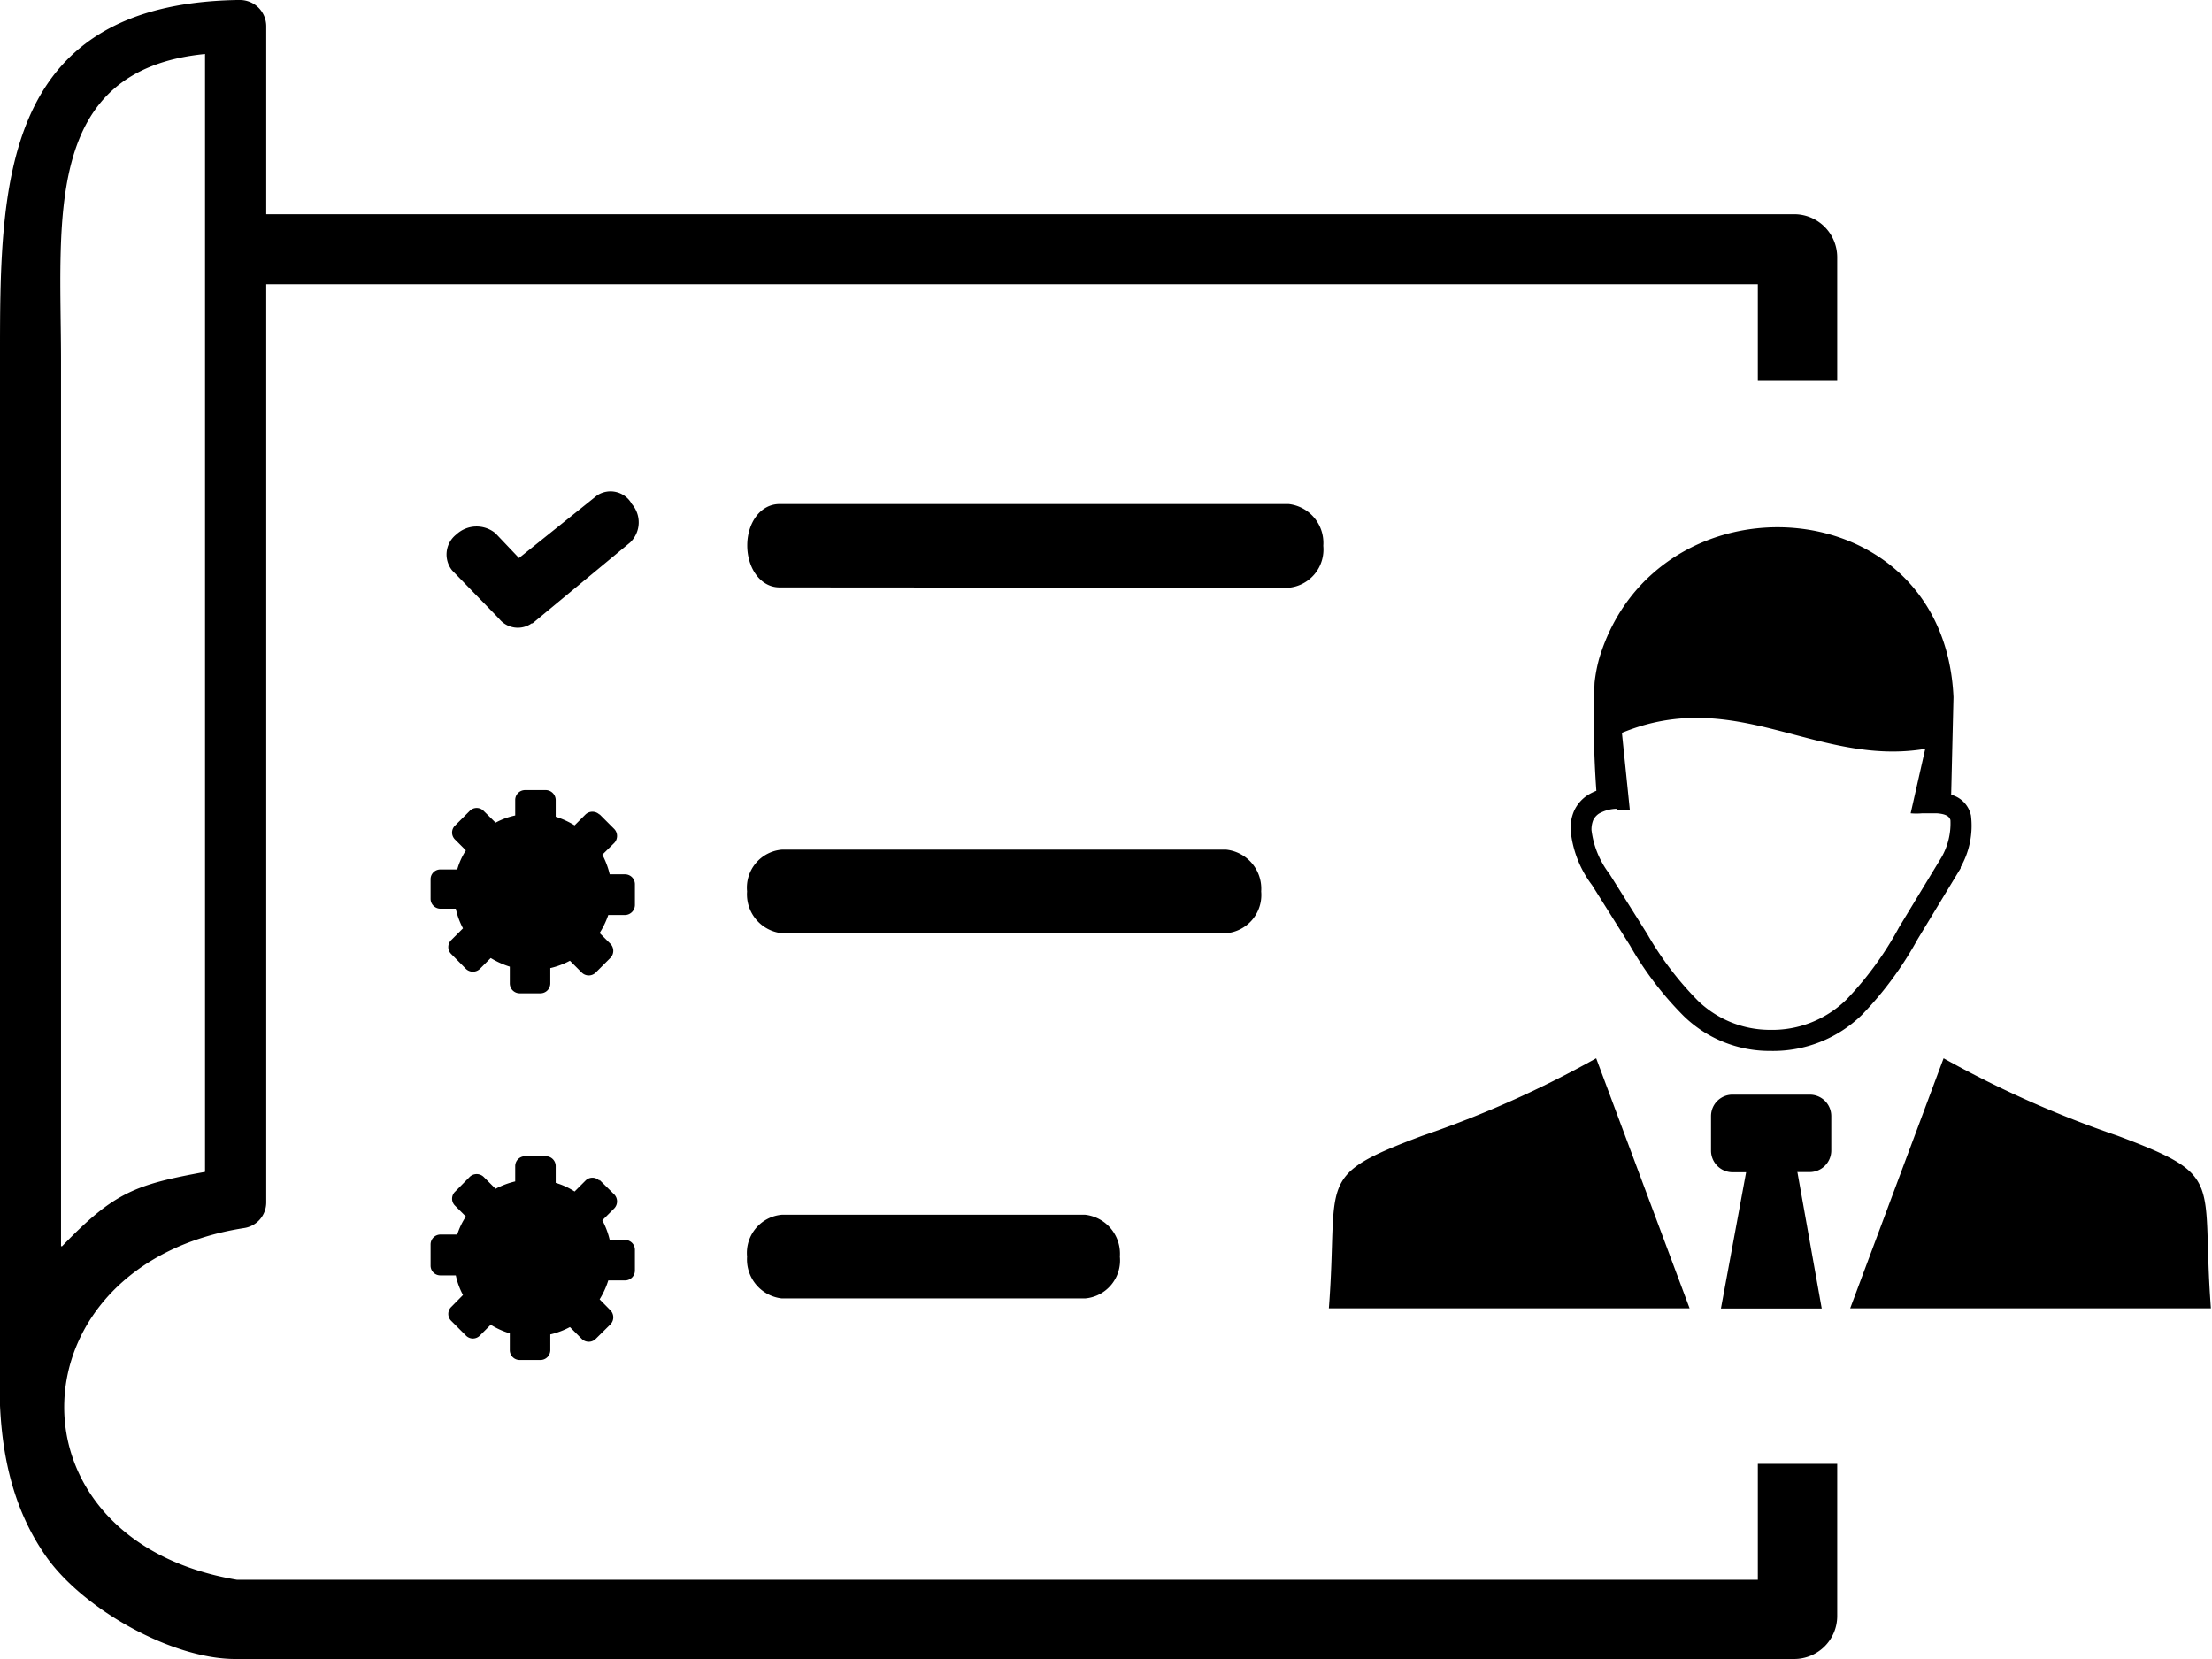 <svg id="Layer_1" data-name="Layer 1" xmlns="http://www.w3.org/2000/svg" viewBox="0 0 122.88 92.17"><defs><style>.cls-1{fill-rule:evenodd;}</style></defs><title>project-management</title><path className="cls-1" d="M89.82,44.93a2.06,2.06,0,0,0-1,.27.94.94,0,0,0-.31.35,1.4,1.4,0,0,0-.1.56,5,5,0,0,0,1,2.44h0l2.1,3.34a18,18,0,0,0,2.82,3.71,5.76,5.76,0,0,0,4,1.61,5.88,5.88,0,0,0,4.25-1.69,18.43,18.43,0,0,0,2.91-4l2.36-3.89a3.79,3.79,0,0,0,.5-2.07c-.06-.24-.32-.35-.76-.38h-.29l-.33,0h-.19a3.55,3.55,0,0,1-.64,0l.81-3.58c-6,1-10.5-3.51-16.85-.89L90.54,45a3.43,3.43,0,0,1-.72,0Zm-16,27.75c.56-7.22-.86-7.32,5.2-9.59a58.19,58.19,0,0,0,9.65-4.3l5.19,13.89Zm49,0c-.55-7.22.86-7.32-5.19-9.59a58.66,58.66,0,0,1-9.66-4.3l-5.19,13.89ZM99.82,65.11h.72a1.2,1.2,0,0,0,1.19-1.19V62a1.19,1.19,0,0,0-1.19-1.19h-4.3A1.19,1.19,0,0,0,95.05,62v1.93a1.2,1.2,0,0,0,1.19,1.19H97l-1.4,7.57h5.6l-1.35-7.57Zm-66.52.43.82.81a.56.56,0,0,1,0,.78l-.66.66a4.46,4.46,0,0,1,.41,1.09h.85a.55.55,0,0,1,.55.55v1.15a.55.55,0,0,1-.55.55h-.93a4.56,4.56,0,0,1-.48,1.05l.6.61a.56.56,0,0,1,0,.78l-.82.81a.55.55,0,0,1-.77,0l-.66-.66a4.46,4.46,0,0,1-1.09.41V75a.55.55,0,0,1-.55.55H28.87a.55.55,0,0,1-.55-.55v-.93a4.42,4.42,0,0,1-1.06-.48l-.6.6a.54.54,0,0,1-.78,0l-.81-.81a.54.54,0,0,1,0-.78l.65-.66a4.07,4.07,0,0,1-.4-1.09h-.85a.54.54,0,0,1-.55-.55V69.13a.55.55,0,0,1,.55-.55h.93a4,4,0,0,1,.48-1l-.6-.6a.54.54,0,0,1,0-.78l.81-.82a.56.56,0,0,1,.78,0l.66.66a4.46,4.46,0,0,1,1.09-.41v-.85a.55.55,0,0,1,.55-.55h1.15a.55.55,0,0,1,.55.55v.93a4,4,0,0,1,1.05.48l.6-.6a.54.54,0,0,1,.78,0Zm-3.71,2a2.27,2.27,0,1,1-2.27,2.27,2.27,2.27,0,0,1,2.27-2.27Zm13.84-15.7a2.17,2.17,0,0,1-1.93-2.32,2.12,2.12,0,0,1,1.93-2.32H68.12a2.18,2.18,0,0,1,1.94,2.32,2.13,2.13,0,0,1-1.94,2.32Zm0,20.29a2.18,2.18,0,0,1-1.93-2.32,2.13,2.13,0,0,1,1.93-2.33H60.28a2.18,2.18,0,0,1,1.93,2.33,2.12,2.12,0,0,1-1.93,2.32ZM29.53,34.63a1.33,1.33,0,0,1-1.78-.23l-.15-.16-2.48-2.55a1.41,1.41,0,0,1,.23-2,1.65,1.65,0,0,1,2.17-.07L28.83,31l4.34-3.48A1.35,1.35,0,0,1,35.1,28,1.55,1.55,0,0,1,35,30.14l-5.42,4.49Zm13.78-2c-1.08,0-1.8-1.09-1.8-2.33S42.23,28,43.31,28H71.58a2.17,2.17,0,0,1,1.93,2.32,2.13,2.13,0,0,1-1.93,2.33ZM14.79,11.9H99.68a2.39,2.39,0,0,1,2.38,2.38v6.88H97.65V15.79H14.79v51h0a1.44,1.44,0,0,1-1.23,1.43C.61,70.23,0,85.56,13.17,87.76H97.65V81.32h4.41v8.46a2.38,2.38,0,0,1-.7,1.68h0a2.4,2.4,0,0,1-1.68.7H13.07c-3.54,0-8.47-2.78-10.52-5.71S-.17,79.93,0,75.66V20C0,10.52-.09.24,13.17,0h.16a1.46,1.46,0,0,1,1.46,1.46V11.9ZM3.45,69.23c2.89-3,4.06-3.42,7.94-4.13V3c-9.06.89-8,9.27-8,17.05,0,1,0,1.6,0,1.85V69.23Zm29.85-24,.82.82a.56.56,0,0,1,0,.78l-.66.65a4.62,4.62,0,0,1,.41,1.09h.85a.55.55,0,0,1,.55.55v1.15a.56.56,0,0,1-.55.56h-.93a4.77,4.77,0,0,1-.48,1l.6.6a.56.56,0,0,1,0,.78l-.82.82a.55.55,0,0,1-.77,0l-.66-.66a4.46,4.46,0,0,1-1.09.41v.85a.55.55,0,0,1-.55.55H28.87a.55.55,0,0,1-.55-.55v-.93a4.84,4.84,0,0,1-1.06-.48l-.6.6a.56.56,0,0,1-.78,0l-.81-.82a.54.54,0,0,1,0-.78l.65-.65a4.19,4.19,0,0,1-.4-1.09h-.85a.55.55,0,0,1-.55-.55V48.85a.54.54,0,0,1,.55-.55h.93a3.92,3.92,0,0,1,.48-1.06l-.6-.6a.54.54,0,0,1,0-.78l.81-.81a.54.54,0,0,1,.78,0l.66.65a4.07,4.07,0,0,1,1.09-.4v-.85a.55.55,0,0,1,.55-.56h1.15a.56.56,0,0,1,.55.56v.92a4.77,4.77,0,0,1,1.05.48l.6-.6a.56.56,0,0,1,.78,0Zm-3.71,2.06a2.27,2.27,0,1,1-2.27,2.26,2.27,2.27,0,0,1,2.27-2.26Zm78.8-3.14a1.52,1.52,0,0,1,1.1,1.15,4.66,4.66,0,0,1-.57,2.87h0a.21.21,0,0,1,0,.06l-2.39,3.94a19.67,19.67,0,0,1-3.1,4.21,7.06,7.06,0,0,1-5.07,2,6.84,6.84,0,0,1-4.82-1.93,18.53,18.53,0,0,1-3-3.94l-2.1-3.34a6,6,0,0,1-1.19-3.05,2.39,2.39,0,0,1,.2-1.09,2.08,2.08,0,0,1,.72-.84,2.71,2.71,0,0,1,.51-.26,54.19,54.19,0,0,1-.1-6,8.34,8.34,0,0,1,.26-1.36C92,26.11,108,27,108.52,38.73l-.13,5.44Z"/></svg>
